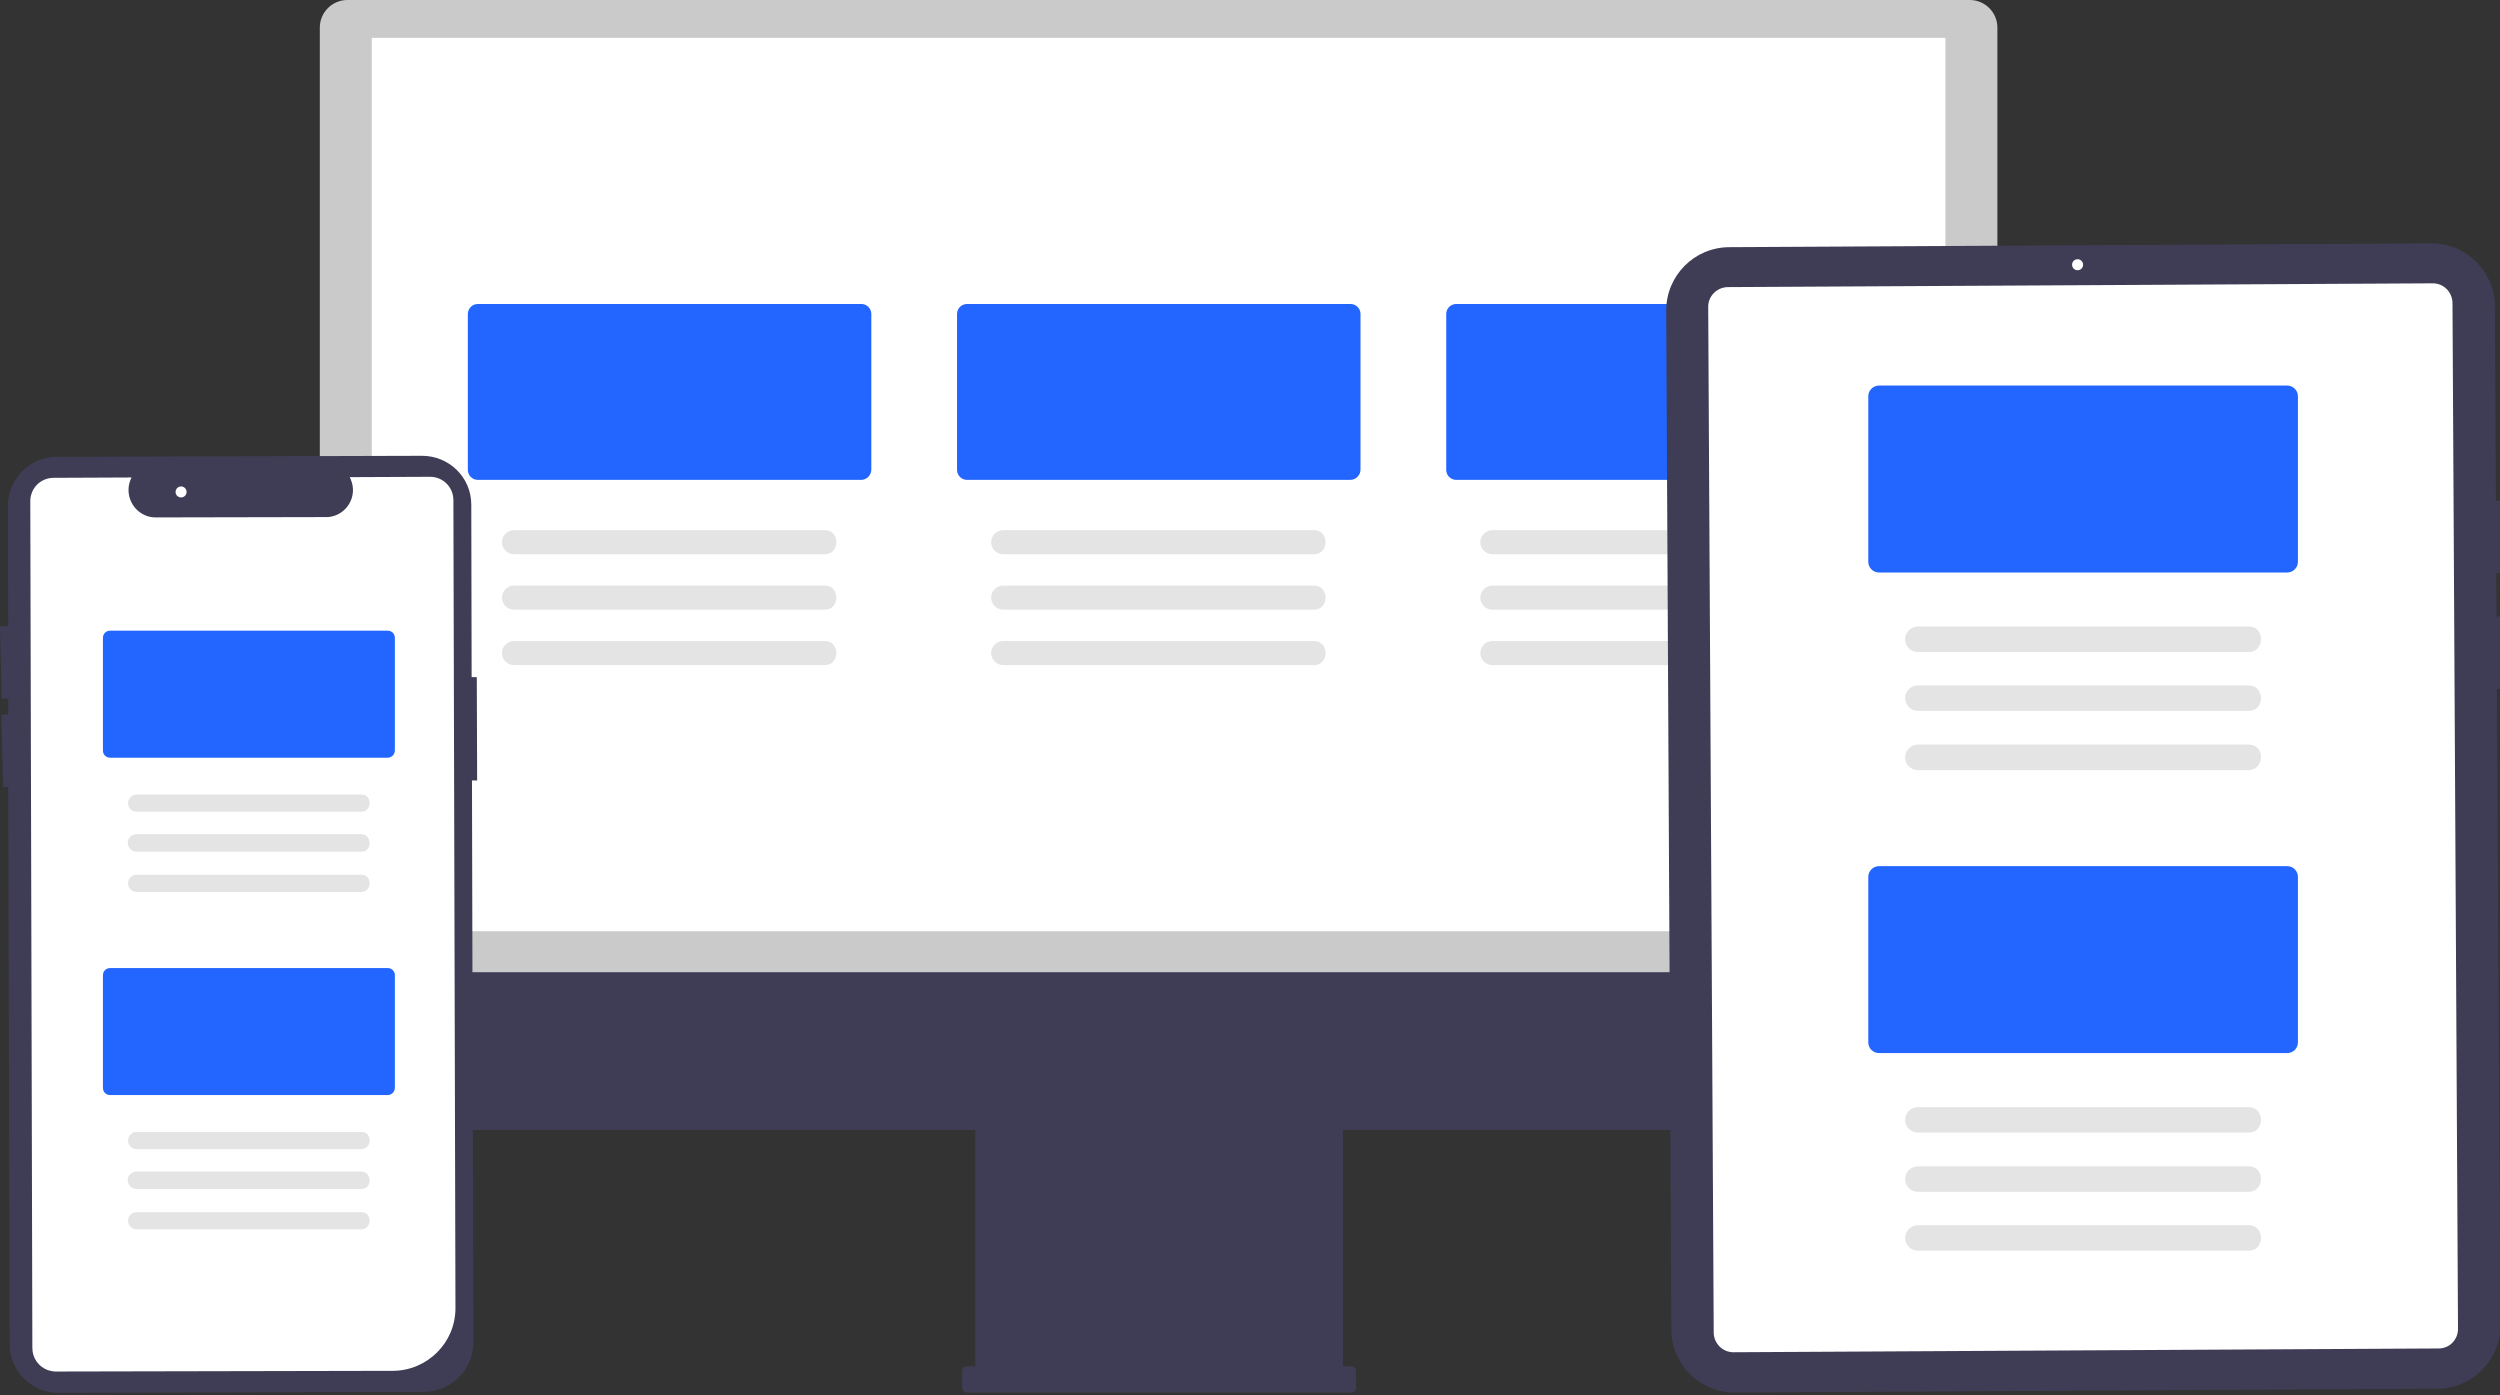 <?xml version="1.0" encoding="utf-8"?>
<!-- Generator: Adobe Illustrator 25.4.1, SVG Export Plug-In . SVG Version: 6.00 Build 0)  -->
<svg version="1.1" id="Layer_1" xmlns="http://www.w3.org/2000/svg" xmlns:xlink="http://www.w3.org/1999/xlink" x="0px" y="0px"
	 viewBox="0 0 726.2 405.3" style="enable-background:new 0 0 726.2 405.3;" xml:space="preserve">
<rect x="0" y="0" width="726.2" height="405.3" fill="#333333" stroke="none"/>
<style type="text/css">
	.st0{fill:#CACACA;}
	.st1{fill:#FFFFFF;}
	.st2{fill:#3F3D56;}
	.st3{fill:#2266FF;}
	.st4{fill:#E4E4E4;}
</style>
<path class="st0" d="M93,290h487.2V8c0-4.4-3.6-8-8-8H100.9c-4.4,0-8,3.6-8,8V290z"/>
<rect x="108" y="11" class="st1" width="457.1" height="259.5"/>
<path class="st2" d="M92.5,282.4v34.8c0,6.1,4.9,11,11,11c0,0,0,0,0,0h179.8v68.7h-2.4c-0.8,0-1.4,0.6-1.4,1.4c0,0,0,0,0,0v4.8
	c0,0.8,0.6,1.4,1.4,1.4c0,0,0,0,0,0h111.6c0.8,0,1.4-0.6,1.4-1.4c0,0,0,0,0,0v-4.8c0-0.8-0.6-1.4-1.4-1.4c0,0,0,0,0,0h-2.4v-68.7
	H570c6.1,0,11-4.9,11-11v0v-34.8L92.5,282.4z"/>
<path class="st3" d="M250.1,139.4H138.8c-1.6,0-2.9-1.3-2.9-2.9V91.2c0-1.6,1.3-2.9,2.9-2.9h111.4c1.6,0,2.9,1.3,2.9,2.9v45.2
	C253.1,138,251.8,139.4,250.1,139.4z"/>
<path class="st4" d="M239.5,161h-90.2c-1.9,0-3.5-1.6-3.5-3.5c0-1.9,1.6-3.5,3.5-3.5h90.2C244.1,153.9,244.1,161.1,239.5,161z"/>
<path class="st4" d="M239.5,177.1h-90.2c-1.9,0-3.5-1.6-3.5-3.5c0-1.9,1.6-3.5,3.5-3.5h90.2C244.1,170,244.1,177.2,239.5,177.1z"/>
<path class="st4" d="M239.5,193.2h-90.2c-1.9,0-3.5-1.6-3.5-3.5c0-1.9,1.6-3.5,3.5-3.5h90.2C244.1,186.1,244.1,193.3,239.5,193.2z"
	/>
<path class="st3" d="M392.2,139.4H280.9c-1.6,0-2.9-1.3-2.9-2.9V91.2c0-1.6,1.3-2.9,2.9-2.9h111.4c1.6,0,2.9,1.3,2.9,2.9v45.2
	C395.2,138,393.9,139.4,392.2,139.4z"/>
<path class="st4" d="M381.6,161h-90.2c-1.9,0-3.5-1.6-3.5-3.5c0-1.9,1.6-3.5,3.5-3.5h90.2C386.2,153.9,386.2,161.1,381.6,161z"/>
<path class="st4" d="M381.6,177.1h-90.2c-1.9,0-3.5-1.6-3.5-3.5c0-1.9,1.6-3.5,3.5-3.5h90.2C386.2,170,386.2,177.2,381.6,177.1z"/>
<path class="st4" d="M381.6,193.2h-90.2c-1.9,0-3.5-1.6-3.5-3.5c0-1.9,1.6-3.5,3.5-3.5h90.2C386.2,186.1,386.2,193.3,381.6,193.2z"
	/>
<path class="st3" d="M534.3,139.4H423c-1.6,0-2.9-1.3-2.9-2.9V91.2c0-1.6,1.3-2.9,2.9-2.9h111.4c1.6,0,2.9,1.3,2.9,2.9v45.2
	C537.3,138,536,139.4,534.3,139.4z"/>
<path class="st4" d="M523.7,161h-90.2c-1.9,0-3.5-1.6-3.5-3.5c0-1.9,1.6-3.5,3.5-3.5h90.2C528.3,153.9,528.3,161.1,523.7,161z"/>
<path class="st4" d="M523.7,177.1h-90.2c-1.9,0-3.5-1.6-3.5-3.5c0-1.9,1.6-3.5,3.5-3.5h90.2C528.3,170,528.3,177.2,523.7,177.1z"/>
<path class="st4" d="M523.7,193.2h-90.2c-1.9,0-3.5-1.6-3.5-3.5c0-1.9,1.6-3.5,3.5-3.5h90.2C528.3,186.1,528.3,193.3,523.7,193.2z"
	/>
<path class="st2" d="M724.7,88.9l0.3,56.6l1.2-0.1l1.2,21l-2.3,0.1l0.1,12.6l1.8,0l0.4,21l-2.1,0l1,184.9c0,10.1-8.1,18.3-18.2,18.4
	l-204.2,1.1c-10.1,0-18.3-8.1-18.4-18.2L484,90.2c0-10.1,8.1-18.3,18.2-18.4l204.2-1.1C716.4,70.7,724.6,78.8,724.7,88.9z"/>
<path class="st1" d="M708.4,391.7l-204.9,1.1c-3.1,0-5.6-2.5-5.7-5.6l-1.6-298.1c0-3.1,2.5-5.6,5.6-5.7l204.9-1.1
	c3.1,0,5.6,2.5,5.7,5.6l1.6,298.1C714,389.2,711.5,391.7,708.4,391.7z"/>
<circle class="st1" cx="603.5" cy="76.9" r="1.6"/>
<path class="st3" d="M664.4,166.3H545.8c-1.7,0-3.1-1.4-3.1-3.1v-48.1c0-1.7,1.4-3.1,3.1-3.1h118.6c1.7,0,3.1,1.4,3.1,3.1v48.1
	C667.5,164.9,666.1,166.3,664.4,166.3z"/>
<path class="st4" d="M653.1,189.4h-96c-2.1,0-3.7-1.7-3.7-3.7s1.7-3.7,3.7-3.7h96C658,181.8,658,189.5,653.1,189.4z"/>
<path class="st4" d="M653.1,206.5h-96c-2.1,0-3.7-1.7-3.7-3.7c0-2.1,1.7-3.7,3.7-3.7h96C658,199,658,206.6,653.1,206.5z"/>
<path class="st4" d="M653.1,223.7h-96c-2.1,0-3.7-1.7-3.7-3.7c0-2.1,1.7-3.7,3.7-3.7h96C658,216.1,658,223.7,653.1,223.7z"/>
<path class="st3" d="M664.4,305.9H545.8c-1.7,0-3.1-1.4-3.1-3.1v-48.1c0-1.7,1.4-3.1,3.1-3.1h118.6c1.7,0,3.1,1.4,3.1,3.1v48.1
	C667.5,304.5,666.1,305.9,664.4,305.9z"/>
<path class="st4" d="M653.1,329h-96c-2.1,0-3.7-1.7-3.7-3.7c0-2.1,1.7-3.7,3.7-3.7h96C658,321.5,658,329.1,653.1,329z"/>
<path class="st4" d="M653.1,346.2h-96c-2.1,0-3.7-1.7-3.7-3.7c0-2.1,1.7-3.7,3.7-3.7h96C658,338.6,658,346.2,653.1,346.2z"/>
<path class="st4" d="M653.1,363.3h-96c-2.1,0-3.7-1.7-3.7-3.7c0-2.1,1.7-3.7,3.7-3.7h96C658,355.8,658,363.4,653.1,363.3z"/>
<path class="st2" d="M137.5,390l-0.4-163.3l1.5,0l-0.1-30l-1.5,0l-0.1-50.1c0-7.9-6.4-14.2-14.3-14.2c0,0,0,0,0,0l-106.1,0.3
	c-7.9,0-14.2,6.4-14.2,14.3c0,0,0,0,0,0l0.1,34.9L0,181.9l0.5,21l1.9,0l0,4.6l-2,0.1l0.5,21l1.5,0l0.4,161.8
	c0,7.9,6.4,14.2,14.2,14.2c0,0,0,0,0.1,0l106.1-0.3C131.1,404.2,137.5,397.8,137.5,390z"/>
<path class="st1" d="M13.9,398c-2.7-1-4.5-3.5-4.5-6.4l-0.6-246c0-3.8,3-6.8,6.8-6.8l22.6-0.1l-0.3,0.7c-1.6,4,0.3,8.6,4.3,10.3
	c0.9,0.4,2,0.6,3,0.6l50.1-0.1c2.5-0.2,4.8-1.6,6.1-3.8c1.3-2.1,1.5-4.8,0.5-7.1l-0.3-0.7l23.3-0.1c3.8,0,6.8,3,6.8,6.8l0.6,234.7
	c0,10-8.1,18.1-18.1,18.2l-98.1,0.2C15.4,398.4,14.7,398.2,13.9,398z"/>
<circle class="st1" cx="52.6" cy="142.9" r="1.6"/>
<path class="st3" d="M112.6,220.1H32c-1.2,0-2.1-0.9-2.1-2.1v-32.7c0-1.2,0.9-2.1,2.1-2.1h80.6c1.2,0,2.1,0.9,2.1,2.1V218
	C114.7,219.1,113.8,220.1,112.6,220.1z"/>
<path class="st4" d="M104.9,235.8H39.7c-1.4,0-2.5-1.1-2.5-2.5s1.1-2.5,2.5-2.5h65.2C108.2,230.7,108.2,235.8,104.9,235.8z"/>
<path class="st4" d="M104.9,247.4H39.7c-1.4,0-2.5-1.1-2.6-2.5s1.1-2.5,2.5-2.6c0,0,0,0,0,0h65.2
	C108.2,242.3,108.2,247.5,104.9,247.4z"/>
<path class="st4" d="M104.9,259.1H39.7c-1.4,0-2.5-1.1-2.5-2.5s1.1-2.5,2.5-2.5h65.2C108.2,254,108.2,259.1,104.9,259.1z"/>
<path class="st3" d="M112.6,318.1H32c-1.2,0-2.1-0.9-2.1-2.1v-32.7c0-1.2,0.9-2.1,2.1-2.1h80.6c1.2,0,2.1,0.9,2.1,2.1V316
	C114.7,317.1,113.8,318.1,112.6,318.1z"/>
<path class="st4" d="M104.9,333.8H39.7c-1.4,0-2.5-1.1-2.5-2.5s1.1-2.5,2.5-2.5h65.2C108.2,328.7,108.2,333.8,104.9,333.8z"/>
<path class="st4" d="M104.9,345.4H39.7c-1.4,0-2.5-1.1-2.6-2.5s1.1-2.5,2.5-2.6c0,0,0,0,0,0h65.2
	C108.2,340.3,108.2,345.5,104.9,345.4z"/>
<path class="st4" d="M104.9,357.1H39.7c-1.4,0-2.5-1.1-2.5-2.5s1.1-2.5,2.5-2.5h65.2C108.2,352,108.2,357.1,104.9,357.1z"/>
</svg>

